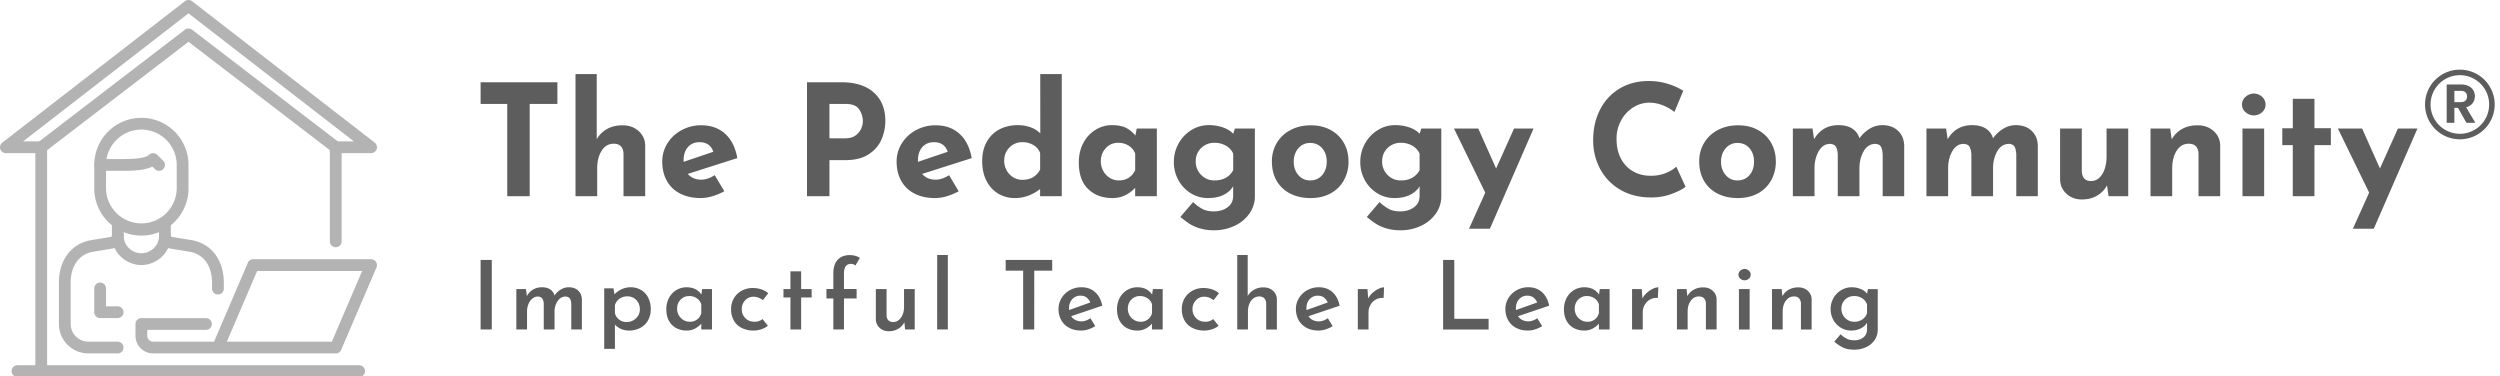 <svg xmlns="http://www.w3.org/2000/svg" viewBox="0 0 4352 655.05"><g id="Layer_1" data-name="Layer 1"><path d="M71.77,656.26A10.25,10.25,0,0,1,61.52,646V266.61H10.25A10.26,10.26,0,0,1,4,248.24L321.84,2.15a10.24,10.24,0,0,1,12.56,0L652.27,248.24A10.26,10.26,0,0,1,646,266.61H594.73V420.42a10.26,10.26,0,0,1-20.51,0V256.35a10.25,10.25,0,0,1,10.25-10.25H616L328.12,23.23,40.24,246.1H71.77A10.25,10.25,0,0,1,82,256.35V646A10.26,10.26,0,0,1,71.77,656.26Z" fill="#b3b3b3"/><path d="M584.46,266.61a10.26,10.26,0,0,1-6.23-2.12L328.12,72.78,78,264.49a10.26,10.26,0,0,1-12.48-16.28L321.88,51.73a10.26,10.26,0,0,1,12.48,0L590.71,248.21a10.26,10.26,0,0,1-6.25,18.4Z" fill="#b3b3b3"/><path d="M625.49,656.26H30.76a10.26,10.26,0,1,1,0-20.51H625.49a10.26,10.26,0,0,1,0,20.51Z" fill="#b3b3b3"/><path d="M205.08,615.24H153.81A51.33,51.33,0,0,1,102.54,564V492.19c0-39,20.94-67.35,54.65-73.93l.3-.05,34.33-5.65a5.28,5.28,0,0,0,3-1.39V388.76a10.26,10.26,0,0,1,20.51,0v22.61c0,12.15-10.25,20-20.37,21.45l-34,5.6c-23.75,4.7-37.93,24.79-37.93,53.77V564a30.8,30.8,0,0,0,30.77,30.76h51.27a10.26,10.26,0,0,1,0,20.51Z" fill="#b3b3b3"/><path d="M379.39,512.7a10.25,10.25,0,0,1-10.25-10.25V492.19c0-29-14.18-49.07-37.93-53.77L297,432.79c-9.93-1.44-20.18-9.28-20.18-21.42V388.76a10.26,10.26,0,0,1,20.51,0v22.4a4.93,4.93,0,0,0,2.81,1.36l34.52,5.68.3.05c33.71,6.59,54.66,34.92,54.66,73.94v10.26A10.25,10.25,0,0,1,379.39,512.7Z" fill="#b3b3b3"/><path d="M276.85,297.37a10.23,10.23,0,0,1-7.25-3l-4.32-4.32c-10.38,5.07-26.17,7.32-49.95,7.32h-41a10.26,10.26,0,0,1,0-20.51h41c30.24,0,40.67-4,44.11-7.34a10.25,10.25,0,0,1,14.41.09l10.25,10.25a10.26,10.26,0,0,1-7.25,17.51Z" fill="#b3b3b3"/><path d="M246.09,410.16a82.12,82.12,0,0,1-82-82v-41a82,82,0,0,1,164.06,0v41A82.12,82.12,0,0,1,246.09,410.16Zm0-184.57a61.59,61.59,0,0,0-61.52,61.52v41a61.53,61.53,0,0,0,123.05,0v-41A61.59,61.59,0,0,0,246.09,225.59Z" fill="#b3b3b3"/><path d="M246.09,461.43c-24.66,0-51.27-19.6-51.27-51.27a10.26,10.26,0,0,1,20.51,0c0,19,16,30.76,30.76,30.76s30.76-11.76,30.76-30.76a10.26,10.26,0,0,1,20.51,0C297.36,441.83,270.75,461.43,246.09,461.43Z" fill="#b3b3b3"/><path d="M584.47,615.24H266.6a30.8,30.8,0,0,1-30.76-30.76V564a10.25,10.25,0,0,1,10.25-10.25h112.8a10.26,10.26,0,0,1,0,20.51H256.35v10.25a10.26,10.26,0,0,0,10.25,10.25h106l58.86-137.34a10.26,10.26,0,0,1,9.43-6.21H646a10.25,10.25,0,0,1,9.42,14.29L593.9,609A10.25,10.25,0,0,1,584.47,615.24ZM394.94,594.73H577.71l52.73-123H447.68l-52.74,123Z" fill="#b3b3b3"/><path d="M205.08,553.72H174.31a10.25,10.25,0,0,1-10.25-10.26v-41a10.26,10.26,0,1,1,20.51,0v30.76h20.51a10.26,10.26,0,0,1,0,20.51Z" fill="#b3b3b3"/><path id="id-6izo4zJp26" d="M836.64,452.54H856.1v121H836.64Zm153.5,47.55q10.3,0,16.38,5.82t6.4,15.3h0v52.37H994.46V528.36q-.33-5.65-2.49-8.73c-1.44-2-3.83-3.19-7.15-3.41h0q-8.66,0-14,7.73a32,32,0,0,0-5.49,18h0v31.59H946.57V528.36a16.44,16.44,0,0,0-2.58-8.65c-1.5-2.11-4-3.27-7.4-3.49h0a15,15,0,0,0-10,3.66,24.12,24.12,0,0,0-6.73,9.64A33,33,0,0,0,917.47,542h0v31.59H898.84V503.25h16.8l1.49,12.3a28.53,28.53,0,0,1,10.81-11.47,30.39,30.39,0,0,1,15.63-4h0q8.49,0,14.22,3.74a17.65,17.65,0,0,1,7.57,10.73h0a31.4,31.4,0,0,1,11-10.65,27.39,27.39,0,0,1,13.8-3.82Zm107.93,0a34.59,34.59,0,0,1,17.79,4.66,32.16,32.16,0,0,1,12.48,13.3,43.09,43.09,0,0,1,4.49,20.12h0a38.8,38.8,0,0,1-4.91,19.78,32.68,32.68,0,0,1-13.64,13,42.49,42.49,0,0,1-19.7,4.49h0a33.26,33.26,0,0,1-13.47-2.83,29.13,29.13,0,0,1-10.65-7.64h0v42.39h-18.62V501.92H1068l1.66,10.47a42.09,42.09,0,0,1,12.72-9,37.15,37.15,0,0,1,15.72-3.33Zm-7.15,60.52a23.34,23.34,0,0,0,19.79-10.8,20.76,20.76,0,0,0,3.16-11.31h0q0-9.81-6.24-16.21a20.61,20.61,0,0,0-15.38-6.4h0a23,23,0,0,0-13.72,4,22.29,22.29,0,0,0-8.07,11.14h0v14.13a19.6,19.6,0,0,0,7.24,11.14,20.93,20.93,0,0,0,13.22,4.32Zm131.38-57.36h17.12v70.33H1220.8V563.44a38.94,38.94,0,0,1-10.31,8.23,29.82,29.82,0,0,1-15.14,3.74h0a38,38,0,0,1-18.12-4.24,31,31,0,0,1-12.64-12.55q-4.66-8.31-4.66-20.12h0a41,41,0,0,1,4.83-20.2,34.69,34.69,0,0,1,12.88-13.47,34.33,34.33,0,0,1,17.71-4.74h0q17.13,0,25.62,12.64h0Zm-21.79,56.86a19.87,19.87,0,0,0,20.29-15h0v-15.3a19.45,19.45,0,0,0-7.73-10.47,22.61,22.61,0,0,0-13.22-4h0a20.26,20.26,0,0,0-15,6.23q-6.15,6.24-6.16,15.88h0a22.66,22.66,0,0,0,11,19.62,20.6,20.6,0,0,0,10.81,3Zm136.2,7a35.37,35.37,0,0,1-11.39,6.07,42.81,42.81,0,0,1-13.55,2.24h0a45,45,0,0,1-20.54-4.49A32.12,32.12,0,0,1,1277.51,558a38.86,38.86,0,0,1-4.83-19.71h0a36.53,36.53,0,0,1,5.16-19.53,34.82,34.82,0,0,1,13.72-12.89,39.05,39.05,0,0,1,18.38-4.49h0q16.62,0,27.44,9h0l-9.32,12.14a30.22,30.22,0,0,0-7.4-4.24,23.44,23.44,0,0,0-9.06-1.75h0a19.08,19.08,0,0,0-14.39,6.24,21.74,21.74,0,0,0-5.9,15.54h0a21.1,21.1,0,0,0,6.24,15.55q6.23,6.24,15.88,6.23h0a21.28,21.28,0,0,0,14-4.65h0ZM1376,472.32h18.62v30.93h18.3v14.63h-18.3v55.7H1376v-55.7h-12.14V503.25H1376Zm74.67,101.26v-54h-12V503.08h12v-27.6q0-14.79,7.48-23.11t21.45-8.31h0a36,36,0,0,1,9,1.24,27.37,27.37,0,0,1,8.32,3.58h0L1489,462.35a9.79,9.79,0,0,0-7.48-3h0q-12.3,0-12.31,16.63h0v27.1h22v16.46h-22v54Zm123.06-70.33h18.63v70.33h-16.8L1574.36,561a27.77,27.77,0,0,1-10.81,11.38,31.32,31.32,0,0,1-16.3,4.24h0q-9.64,0-16-5.9a20.25,20.25,0,0,1-6.57-15.21h0V503.25h18.63v45.56q.49,11.64,11.47,11.8h0q8.14,0,13.56-7.48t5.4-18.79h0Zm57.71-59.36H1650V573.58H1631.4Zm119.23,8.65h81v18.62h-31.26V573.58h-19.29V471.16h-30.44Zm131.72,106.91q7.82,0,15.79-5.49h0l8.49,13.8a54.62,54.62,0,0,1-12.14,5.57,40.77,40.77,0,0,1-12.48,2.08h0q-12.13,0-21-4.82a33.56,33.56,0,0,1-13.64-13.3,39.22,39.22,0,0,1-4.74-19.46h0a35.43,35.43,0,0,1,5.32-19,38.64,38.64,0,0,1,14.47-13.72,40.49,40.49,0,0,1,20-5.07h0q14.3,0,23.78,8.4t12.64,23.69h0l-54.22,18.29a18.91,18.91,0,0,0,7.48,6.65,22.81,22.81,0,0,0,10.32,2.33Zm-1.5-44.73a18.53,18.53,0,0,0-14.39,6.15q-5.57,6.17-5.57,16h0a18.17,18.17,0,0,0,.17,2.82h0L1898,526.53a21,21,0,0,0-6.32-8.48q-4.15-3.33-10.81-3.33Zm126.06-11.47H2024v70.33h-18.62V563.44a38.94,38.94,0,0,1-10.31,8.23,29.82,29.82,0,0,1-15.14,3.74h0a38,38,0,0,1-18.12-4.24,31,31,0,0,1-12.64-12.55q-4.67-8.31-4.66-20.12h0a41,41,0,0,1,4.83-20.2,34.69,34.69,0,0,1,12.88-13.47,34.33,34.33,0,0,1,17.71-4.74h0q17.13,0,25.61,12.64h0Zm-21.79,56.86a19.87,19.87,0,0,0,20.29-15h0v-15.3a19.45,19.45,0,0,0-7.73-10.47,22.62,22.62,0,0,0-13.23-4h0a20.25,20.25,0,0,0-15,6.23q-6.15,6.24-6.16,15.88h0a22.66,22.66,0,0,0,11,19.62,20.6,20.6,0,0,0,10.81,3Zm136.2,7a35.37,35.37,0,0,1-11.39,6.07,42.81,42.81,0,0,1-13.55,2.24h0a45,45,0,0,1-20.54-4.49A32.12,32.12,0,0,1,2062.12,558a38.86,38.86,0,0,1-4.83-19.71h0a36.53,36.53,0,0,1,5.16-19.53,34.82,34.82,0,0,1,13.72-12.89,39,39,0,0,1,18.38-4.49h0q16.62,0,27.44,9h0l-9.32,12.14a30.22,30.22,0,0,0-7.4-4.24,23.44,23.44,0,0,0-9.06-1.75h0a19.06,19.06,0,0,0-14.39,6.24,21.74,21.74,0,0,0-5.9,15.54h0a21.1,21.1,0,0,0,6.24,15.55q6.23,6.24,15.88,6.23h0a21.28,21.28,0,0,0,14-4.65h0Zm78.33-66.84q9.81,0,16.38,5.9a20,20,0,0,1,6.73,15.21h0v52.21h-18.62V528a13.52,13.52,0,0,0-3.24-8.64q-2.91-3.17-8.73-3.33h0q-8.65,0-14.22,7.48t-5.57,18.79h0v31.26h-18.63V443.89H2172v71.33a29.87,29.87,0,0,1,11.06-10.89,32.52,32.52,0,0,1,16.55-4.07Zm95.95,59.19q7.83,0,15.8-5.49h0l8.48,13.8a54.21,54.21,0,0,1-12.14,5.57,40.66,40.66,0,0,1-12.47,2.08h0q-12.14,0-21-4.82a33.59,33.59,0,0,1-13.63-13.3,39.22,39.22,0,0,1-4.74-19.46h0a35.43,35.43,0,0,1,5.32-19,38.64,38.64,0,0,1,14.47-13.72,40.48,40.48,0,0,1,19.95-5.07h0q14.31,0,23.79,8.4T2332,532.18h0l-54.21,18.29a18.84,18.84,0,0,0,7.48,6.65,22.77,22.77,0,0,0,10.31,2.33Zm-1.49-44.73a18.53,18.53,0,0,0-14.39,6.15q-5.56,6.17-5.57,16h0a18.17,18.17,0,0,0,.17,2.82h0l36.92-13.13a21,21,0,0,0-6.32-8.48q-4.15-3.33-10.81-3.33Zm87.64,4.82a32.91,32.91,0,0,1,8-10.14,42.86,42.86,0,0,1,10.56-6.9,23.23,23.23,0,0,1,9.06-2.41h0l-.83,18.62a22.85,22.85,0,0,0-13.63,2.75,24.24,24.24,0,0,0-9.32,9.31,25.23,25.23,0,0,0-3.32,12.55h0v30.26h-18.63V503.25h16.8Zm130.38-67h19.46V555h59.7v18.62h-79.16ZM2660.3,559.45q7.82,0,15.8-5.49h0l8.48,13.8a54.41,54.41,0,0,1-12.14,5.57,40.66,40.66,0,0,1-12.47,2.08h0q-12.13,0-21-4.82a33.59,33.59,0,0,1-13.63-13.3,39.22,39.22,0,0,1-4.74-19.46h0a35.43,35.43,0,0,1,5.32-19,38.64,38.64,0,0,1,14.47-13.72,40.46,40.46,0,0,1,20-5.07h0q14.31,0,23.78,8.4t12.64,23.69h0l-54.21,18.29a18.84,18.84,0,0,0,7.48,6.65,22.77,22.77,0,0,0,10.31,2.33Zm-1.49-44.73a18.53,18.53,0,0,0-14.39,6.15q-5.57,6.17-5.57,16h0a18.17,18.17,0,0,0,.17,2.82h0l36.92-13.13a21.12,21.12,0,0,0-6.32-8.48q-4.17-3.33-10.81-3.33Zm126.05-11.47H2802v70.33h-18.62V563.44a38.94,38.94,0,0,1-10.31,8.23,29.82,29.82,0,0,1-15.14,3.74h0a38,38,0,0,1-18.12-4.24,30.92,30.92,0,0,1-12.64-12.55q-4.66-8.31-4.66-20.12h0a41.14,41.14,0,0,1,4.82-20.2,34.71,34.71,0,0,1,12.89-13.47,34.33,34.33,0,0,1,17.71-4.74h0q17.13,0,25.61,12.64h0Zm-21.78,56.86a19.87,19.87,0,0,0,20.29-15h0v-15.3a19.42,19.42,0,0,0-7.74-10.47,22.57,22.57,0,0,0-13.22-4h0a20.25,20.25,0,0,0-15,6.23q-6.16,6.24-6.16,15.88h0a22.66,22.66,0,0,0,11,19.62,20.58,20.58,0,0,0,10.81,3Zm96.12-40.57a33.06,33.06,0,0,1,8-10.14,42.86,42.86,0,0,1,10.56-6.9,23.27,23.27,0,0,1,9.07-2.41h0l-.84,18.62a22.85,22.85,0,0,0-13.63,2.75,24.24,24.24,0,0,0-9.32,9.31,25.23,25.23,0,0,0-3.32,12.55h0v30.26h-18.63V503.25h16.8Zm105.93-19.28q9.81,0,16.38,5.9a20,20,0,0,1,6.74,15.21h0v52.21h-18.63V528a13.52,13.52,0,0,0-3.24-8.64q-2.91-3.17-8.73-3.33h0q-8.64,0-14.22,7.4t-5.57,18.87h0v31.26h-18.63V503.25H2936l1.33,12.47a27.4,27.4,0,0,1,11.06-11.39,33.41,33.41,0,0,1,16.71-4.07Zm62,3h18.63v70.33h-18.63Zm-.83-25.11a9,9,0,0,1,3.33-7.06,11.07,11.07,0,0,1,7.48-2.91h0a10.6,10.6,0,0,1,7.24,2.91,9.14,9.14,0,0,1,3.24,7.06h0a8.93,8.93,0,0,1-3.24,7,10.79,10.79,0,0,1-7.24,2.82h0a11.27,11.27,0,0,1-7.48-2.82,8.83,8.83,0,0,1-3.33-7Zm104.27,22.12q9.81,0,16.38,5.9a20,20,0,0,1,6.74,15.21h0v52.21h-18.63V528a13.52,13.52,0,0,0-3.24-8.64q-2.91-3.17-8.73-3.33h0q-8.65,0-14.22,7.4t-5.57,18.87h0v31.26H3084.7V503.25h16.8l1.33,12.47a27.4,27.4,0,0,1,11.06-11.39,33.41,33.41,0,0,1,16.71-4.07Zm121.07,3h17.13v70.66a31.34,31.34,0,0,1-5.24,17.71,36,36,0,0,1-14.63,12.47,47.83,47.83,0,0,1-21.21,4.57h0q-11.47,0-19.12-3.57a67,67,0,0,1-15.47-10.39h0l11-12.8a46.29,46.29,0,0,0,10.81,7.73,27.49,27.49,0,0,0,12.47,2.74h0q10.31,0,16.46-5.07t6.32-13.72h0v-11.8a26.33,26.33,0,0,1-10.89,9.89,36.3,36.3,0,0,1-16.88,3.74h0a33.84,33.84,0,0,1-17.79-4.9,36,36,0,0,1-13-13.47,38.09,38.09,0,0,1-4.83-19h0a37.79,37.79,0,0,1,5.08-19.37A36.94,36.94,0,0,1,3205.36,505a34.83,34.83,0,0,1,17.87-4.91h0a40.61,40.61,0,0,1,16.05,3.08,25.47,25.47,0,0,1,10.89,8.06h0Zm-23.78,56.86a24.48,24.48,0,0,0,14.05-4,20.78,20.78,0,0,0,8.23-10.8h0V530a20.73,20.73,0,0,0-8.31-10.64,24.6,24.6,0,0,0-14-4h0a21.89,21.89,0,0,0-15.88,6.23,21.21,21.21,0,0,0-6.4,15.88h0a22.47,22.47,0,0,0,11,19.62,21.68,21.68,0,0,0,11.23,3Z" fill="#5d5d5d"/><path id="id-D6z1nYkh22" d="M836.64,143.2H970.32v37.73H922.08V341.56H883V180.93H836.64Zm247.15,74.92q16.71,0,27.89,10a33.3,33.3,0,0,1,11.46,25.34h0v88.13H1085.4V267.44q-.81-17.25-17.25-17.25h0q-12.93,0-20.75,12.13t-7.81,31.26h0v48h-37.74V128.91h36.93V242.38a46.62,46.62,0,0,1,17.92-17.79q11.46-6.47,27.09-6.47Zm136.91,94.6q11.33,0,23.45-7.82h0l16.71,28a102.86,102.86,0,0,1-20.49,8.63,71.45,71.45,0,0,1-20.48,3.23h0q-21,0-36.25-8a53.83,53.83,0,0,1-23-22.37q-7.81-14.42-7.82-33h0a59.21,59.21,0,0,1,9-31.81,64.85,64.85,0,0,1,24.66-23,70.55,70.55,0,0,1,34.23-8.49h0q25.33,0,41.64,14.82t21.16,42.32h0l-86.25,27.49q8.63,10,23.45,10Zm-3-65.22q-12.66,0-20.21,8.62T1190,279.3h0v2.43l51.75-17.52q-5.65-16.71-24-16.71Zm247.15-104.3q36.38,0,56.33,17.92T1541.15,210h0a81.2,81.2,0,0,1-6.87,33.28q-6.87,15.5-22.37,25.47t-40,10h-28v62.8h-39.08V143.2Zm6.74,97.56q11,0,17.78-5a29.21,29.21,0,0,0,9.71-11.72,32.17,32.17,0,0,0,3-12.94h0a37.66,37.66,0,0,0-6.2-20.34q-6.19-9.84-24-9.84h-28v59.83Zm157.12,72q11.33,0,23.45-7.82h0l16.71,28a103,103,0,0,1-20.48,8.63,71.57,71.57,0,0,1-20.49,3.23h0q-21,0-36.25-8a53.83,53.83,0,0,1-23-22.37q-7.82-14.42-7.82-33h0a59.21,59.21,0,0,1,9-31.81,64.85,64.85,0,0,1,24.66-23,70.55,70.55,0,0,1,34.23-8.49h0q25.34,0,41.64,14.82t21.16,42.32h0l-86.25,27.49q8.63,10,23.45,10Zm-3-65.22q-12.67,0-20.22,8.62T1598,279.3h0v2.43l51.74-17.52q-5.65-16.71-24-16.71Zm185.15-118.59h37.46V341.56h-37.73v-12.4q-20.48,15.63-43.66,15.63h0a55.71,55.71,0,0,1-29.38-7.81,54.11,54.11,0,0,1-20.34-22.37q-7.41-14.57-7.42-34.23h0q0-19.41,8-33.56a53.45,53.45,0,0,1,22-21.56q14-7.41,32.07-7.41h0a64.57,64.57,0,0,1,21.83,3.64,45.47,45.47,0,0,1,17.25,10.65h0ZM1779.4,313q11.32,0,18.87-4.45a33.66,33.66,0,0,0,12.39-13.34h0V266.36a26.89,26.89,0,0,0-11.59-13.74,36.82,36.82,0,0,0-19.67-5.12h0a30.25,30.25,0,0,0-22,9.16q-9.29,9.16-9.29,23.18h0a33.75,33.75,0,0,0,4.31,16.84,32,32,0,0,0,11.45,12,29.49,29.49,0,0,0,15.5,4.31Zm199.44-89.21h35V341.56h-37.74V327q-17,17.79-39.35,17.79h0q-26.13,0-42.44-15.63T1878,282.8h0q0-19.4,8-34.09a58.88,58.88,0,0,1,21.16-22.77,53.27,53.27,0,0,1,28.3-8.09h0q15.63,0,24.79,4.72a50.53,50.53,0,0,1,16.17,13.34h0Zm-31.26,90.29q19.67,0,28.56-17.79h0V267.44A27.41,27.41,0,0,0,1965,253.7a33.79,33.79,0,0,0-18.73-5.12h0a28.19,28.19,0,0,0-21.16,9.16q-8.76,9.17-8.76,23.18h0a33.85,33.85,0,0,0,4.31,16.84,32.11,32.11,0,0,0,11.46,12,29.49,29.49,0,0,0,15.5,4.31Zm202.13-90.29h34.77V341.56a51.52,51.52,0,0,1-9.57,30.32A64.46,64.46,0,0,1,2149,393.17a82.13,82.13,0,0,1-35.44,7.68h0a83.63,83.63,0,0,1-25.47-3.5,73.27,73.27,0,0,1-17.52-7.82,184,184,0,0,1-15.77-11.86h0l22.1-25.87a79.29,79.29,0,0,0,16,11.86q8,4.3,20.08,4.31h0q14.28,0,24-7.14t9.71-19.81h0V324.31q-5.4,9.17-16.58,14.82t-27.36,5.66h0a56.07,56.07,0,0,1-29.51-8.22,60.38,60.38,0,0,1-21.69-22.64,64.17,64.17,0,0,1-8.09-31.93h0a64.51,64.51,0,0,1,8.49-32.62,63,63,0,0,1,22.37-23.17,55.83,55.83,0,0,1,29.24-8.36h0A74.34,74.34,0,0,1,2129.5,222q11.31,4.17,17.25,10.91h0Zm-35.58,90.29q22.65,0,32.62-17.79h0V267.44a29.37,29.37,0,0,0-12.54-13.74,39,39,0,0,0-20.08-5.12h0a32,32,0,0,0-23.17,9.16q-9.43,9.17-9.44,23.18h0A32.29,32.29,0,0,0,2091,304.5a31.25,31.25,0,0,0,23.17,9.57Zm100-32.88a62.06,62.06,0,0,1,8.49-32.34,59.81,59.81,0,0,1,24-22.51q15.49-8.22,35.17-8.22h0q19.68,0,34.63,8.22a57.82,57.82,0,0,1,23,22.51q8.09,14.28,8.08,32.34h0a66,66,0,0,1-8.08,32.61,57.35,57.35,0,0,1-23,22.77q-15,8.22-35.17,8.22h0q-19.67,0-34.9-7.68a56.64,56.64,0,0,1-23.72-22q-8.49-14.29-8.49-34Zm38,.27q0,14,8.08,23.31a26,26,0,0,0,20.48,9.3h0q12.95,0,20.89-9.17t8-23.44h0q0-14.29-8-23.45t-20.89-9.16h0a26,26,0,0,0-20.48,9.29q-8.09,9.3-8.08,23.32Zm222.07-57.68H2509V341.56a51.52,51.52,0,0,1-9.57,30.32,64.46,64.46,0,0,1-25.87,21.29,82.1,82.1,0,0,1-35.44,7.68h0a83.72,83.72,0,0,1-25.47-3.5,73.27,73.27,0,0,1-17.52-7.82,182.54,182.54,0,0,1-15.76-11.86h0l22.1-25.87a79.25,79.25,0,0,0,16,11.86q8,4.3,20.08,4.31h0q14.28,0,24-7.14t9.7-19.81h0V324.31q-5.38,9.17-16.58,14.82t-27.35,5.66h0a56,56,0,0,1-29.51-8.22,60.33,60.33,0,0,1-21.7-22.64A64.16,64.16,0,0,1,2368,282h0a64.51,64.51,0,0,1,8.49-32.62,63,63,0,0,1,22.36-23.17,55.89,55.89,0,0,1,29.25-8.36h0A74.32,74.32,0,0,1,2454,222q11.33,4.17,17.25,10.91h0Zm-35.57,90.29q22.63,0,32.61-17.79h0V267.44a29.35,29.35,0,0,0-12.53-13.74,39,39,0,0,0-20.08-5.12h0a32,32,0,0,0-23.18,9.16q-9.43,9.17-9.43,23.18h0a32.28,32.28,0,0,0,9.43,23.58,31.27,31.27,0,0,0,23.18,9.57Zm197-90.29h34l-76,174.38h-36.39l28.3-62.8-54.44-111.58h42.31l31,69.53Zm298.62,101.34q-7.55,6.19-24,12.39a100.66,100.66,0,0,1-35.85,6.2h0q-31,0-53.9-13.47a91.29,91.29,0,0,1-35-36.25,104.76,104.76,0,0,1-12.13-50h0q0-29.91,12.13-53.36a89.61,89.61,0,0,1,34-36.52q21.83-13.06,50.4-13.07h0a110.58,110.58,0,0,1,33.42,4.85A116.81,116.81,0,0,1,2930.22,158h0l-15.36,36.92q-21.3-16.17-43.66-16.17h0a52,52,0,0,0-28.3,8.36,60.44,60.44,0,0,0-21,22.77,65.82,65.82,0,0,0-7.82,31.94h0q0,19.13,7.28,33.55a54.08,54.08,0,0,0,20.75,22.51q13.47,8.09,31.53,8.08h0a68.88,68.88,0,0,0,26.14-4.71q11.59-4.72,18.33-11.19h0ZM2958,281.19a62.06,62.06,0,0,1,8.49-32.34,59.74,59.74,0,0,1,24-22.51q15.49-8.22,35.17-8.22h0q19.66,0,34.63,8.22a57.86,57.86,0,0,1,23,22.51q8.09,14.28,8.09,32.34h0a66,66,0,0,1-8.09,32.61,57.39,57.39,0,0,1-23,22.77q-15,8.22-35.17,8.22h0q-19.68,0-34.9-7.68a56.58,56.58,0,0,1-23.72-22q-8.49-14.29-8.49-34Zm38,.27q0,14,8.09,23.31a26,26,0,0,0,20.48,9.3h0q12.93,0,20.89-9.17t7.95-23.44h0q0-14.29-7.95-23.45t-20.89-9.16h0a25.94,25.94,0,0,0-20.48,9.29q-8.09,9.3-8.09,23.32Zm280.29-63.61q17.25,0,27.63,9.7t10.91,25.61h0v88.4h-37.46V268.79q-.54-8.9-3-13.34t-9.44-5h0q-13.2,0-20.61,12.8t-7.41,30.05h0v48.25h-37.74V268.79q-.54-8.9-3.23-13.34t-10-5h0q-12.67,0-19.95,12.8t-7.27,29.52h0v48.78H3121V223.78h34.23l2.7,18.6q14.28-24.52,42.58-24.53h0q14.28,0,23.58,5.8a29.71,29.71,0,0,1,12.81,17.11h0a59.56,59.56,0,0,1,17.92-16.71,41.27,41.27,0,0,1,21.42-6.2Zm232.59,0q17.25,0,27.63,9.7t10.91,25.61h0v88.4h-37.46V268.79q-.54-8.9-3-13.34t-9.44-5h0q-13.2,0-20.61,12.8t-7.42,30.05h0v48.25h-37.73V268.79q-.54-8.9-3.23-13.34t-10-5h0q-12.67,0-19.95,12.8t-7.27,29.52h0v48.78h-37.74V223.78h34.23l2.7,18.6q14.28-24.52,42.58-24.53h0q14.28,0,23.58,5.8a29.65,29.65,0,0,1,12.8,17.11h0a59.71,59.71,0,0,1,17.93-16.71,41.27,41.27,0,0,1,21.42-6.2Zm158.21,5.93h37.73V341.56h-34.23l-2.69-18.87a46.28,46.28,0,0,1-17.39,17.92q-11.17,6.61-26.27,6.61h0q-16.17,0-27-10t-11.05-25.34h0V223.78H3624V297.9q.81,17.25,15.9,17.25h0q12.39,0,19.81-12.13t7.41-31.27h0Zm158.47-5.66q16.71,0,27.9,10a33.32,33.32,0,0,1,11.45,25.34h0v88.13h-37.73V267.44q-.81-17.25-17.25-17.25h0q-12.93,0-20.75,12.13t-7.82,31.26h0v48h-37.73V223.78h34.23l2.69,18.87a46.19,46.19,0,0,1,17.93-18.06q11.45-6.47,27.08-6.47Zm78.16,5.66h37.73V341.56H3903.7Zm-.81-41.77a17.34,17.34,0,0,1,6.34-13.61,21.27,21.27,0,0,1,14.41-5.53h0a20.49,20.49,0,0,1,14,5.53,17.53,17.53,0,0,1,6.2,13.61h0a17.12,17.12,0,0,1-6.2,13.47,20.77,20.77,0,0,1-14,5.39h0a21.57,21.57,0,0,1-14.41-5.39,16.94,16.94,0,0,1-6.34-13.47Zm88.4-10H4029v51.21h28.57v29.38H4029v88.94h-37.73V252.62H3973V223.24h18.32Zm183,51.75h34l-76,174.38h-36.39l28.3-62.8-54.44-111.58H4112l31,69.53Z" fill="#5d5d5d"/><path d="M4282.12,130.88a51,51,0,1,1-51,51,51.05,51.05,0,0,1,51-51m0-9.65a60.64,60.64,0,1,0,60.65,60.64,60.64,60.64,0,0,0-60.65-60.64Z" fill="#5d5d5d"/><path d="M4293.58,213.77l-14.71-26h-6.31v26h-13.38v-66.7h25a29.21,29.21,0,0,1,13.19,2.73,19.07,19.07,0,0,1,8.17,7.35,20.17,20.17,0,0,1,2.72,10.37,19.92,19.92,0,0,1-3.82,11.9q-3.82,5.29-11.38,7.31l16,27Zm-21-36h11.18q5.44,0,8.12-2.63a9.76,9.76,0,0,0,2.68-7.31,9.31,9.31,0,0,0-2.68-7.12q-2.67-2.53-8.12-2.53h-11.18Z" fill="#5d5d5d"/></g></svg>